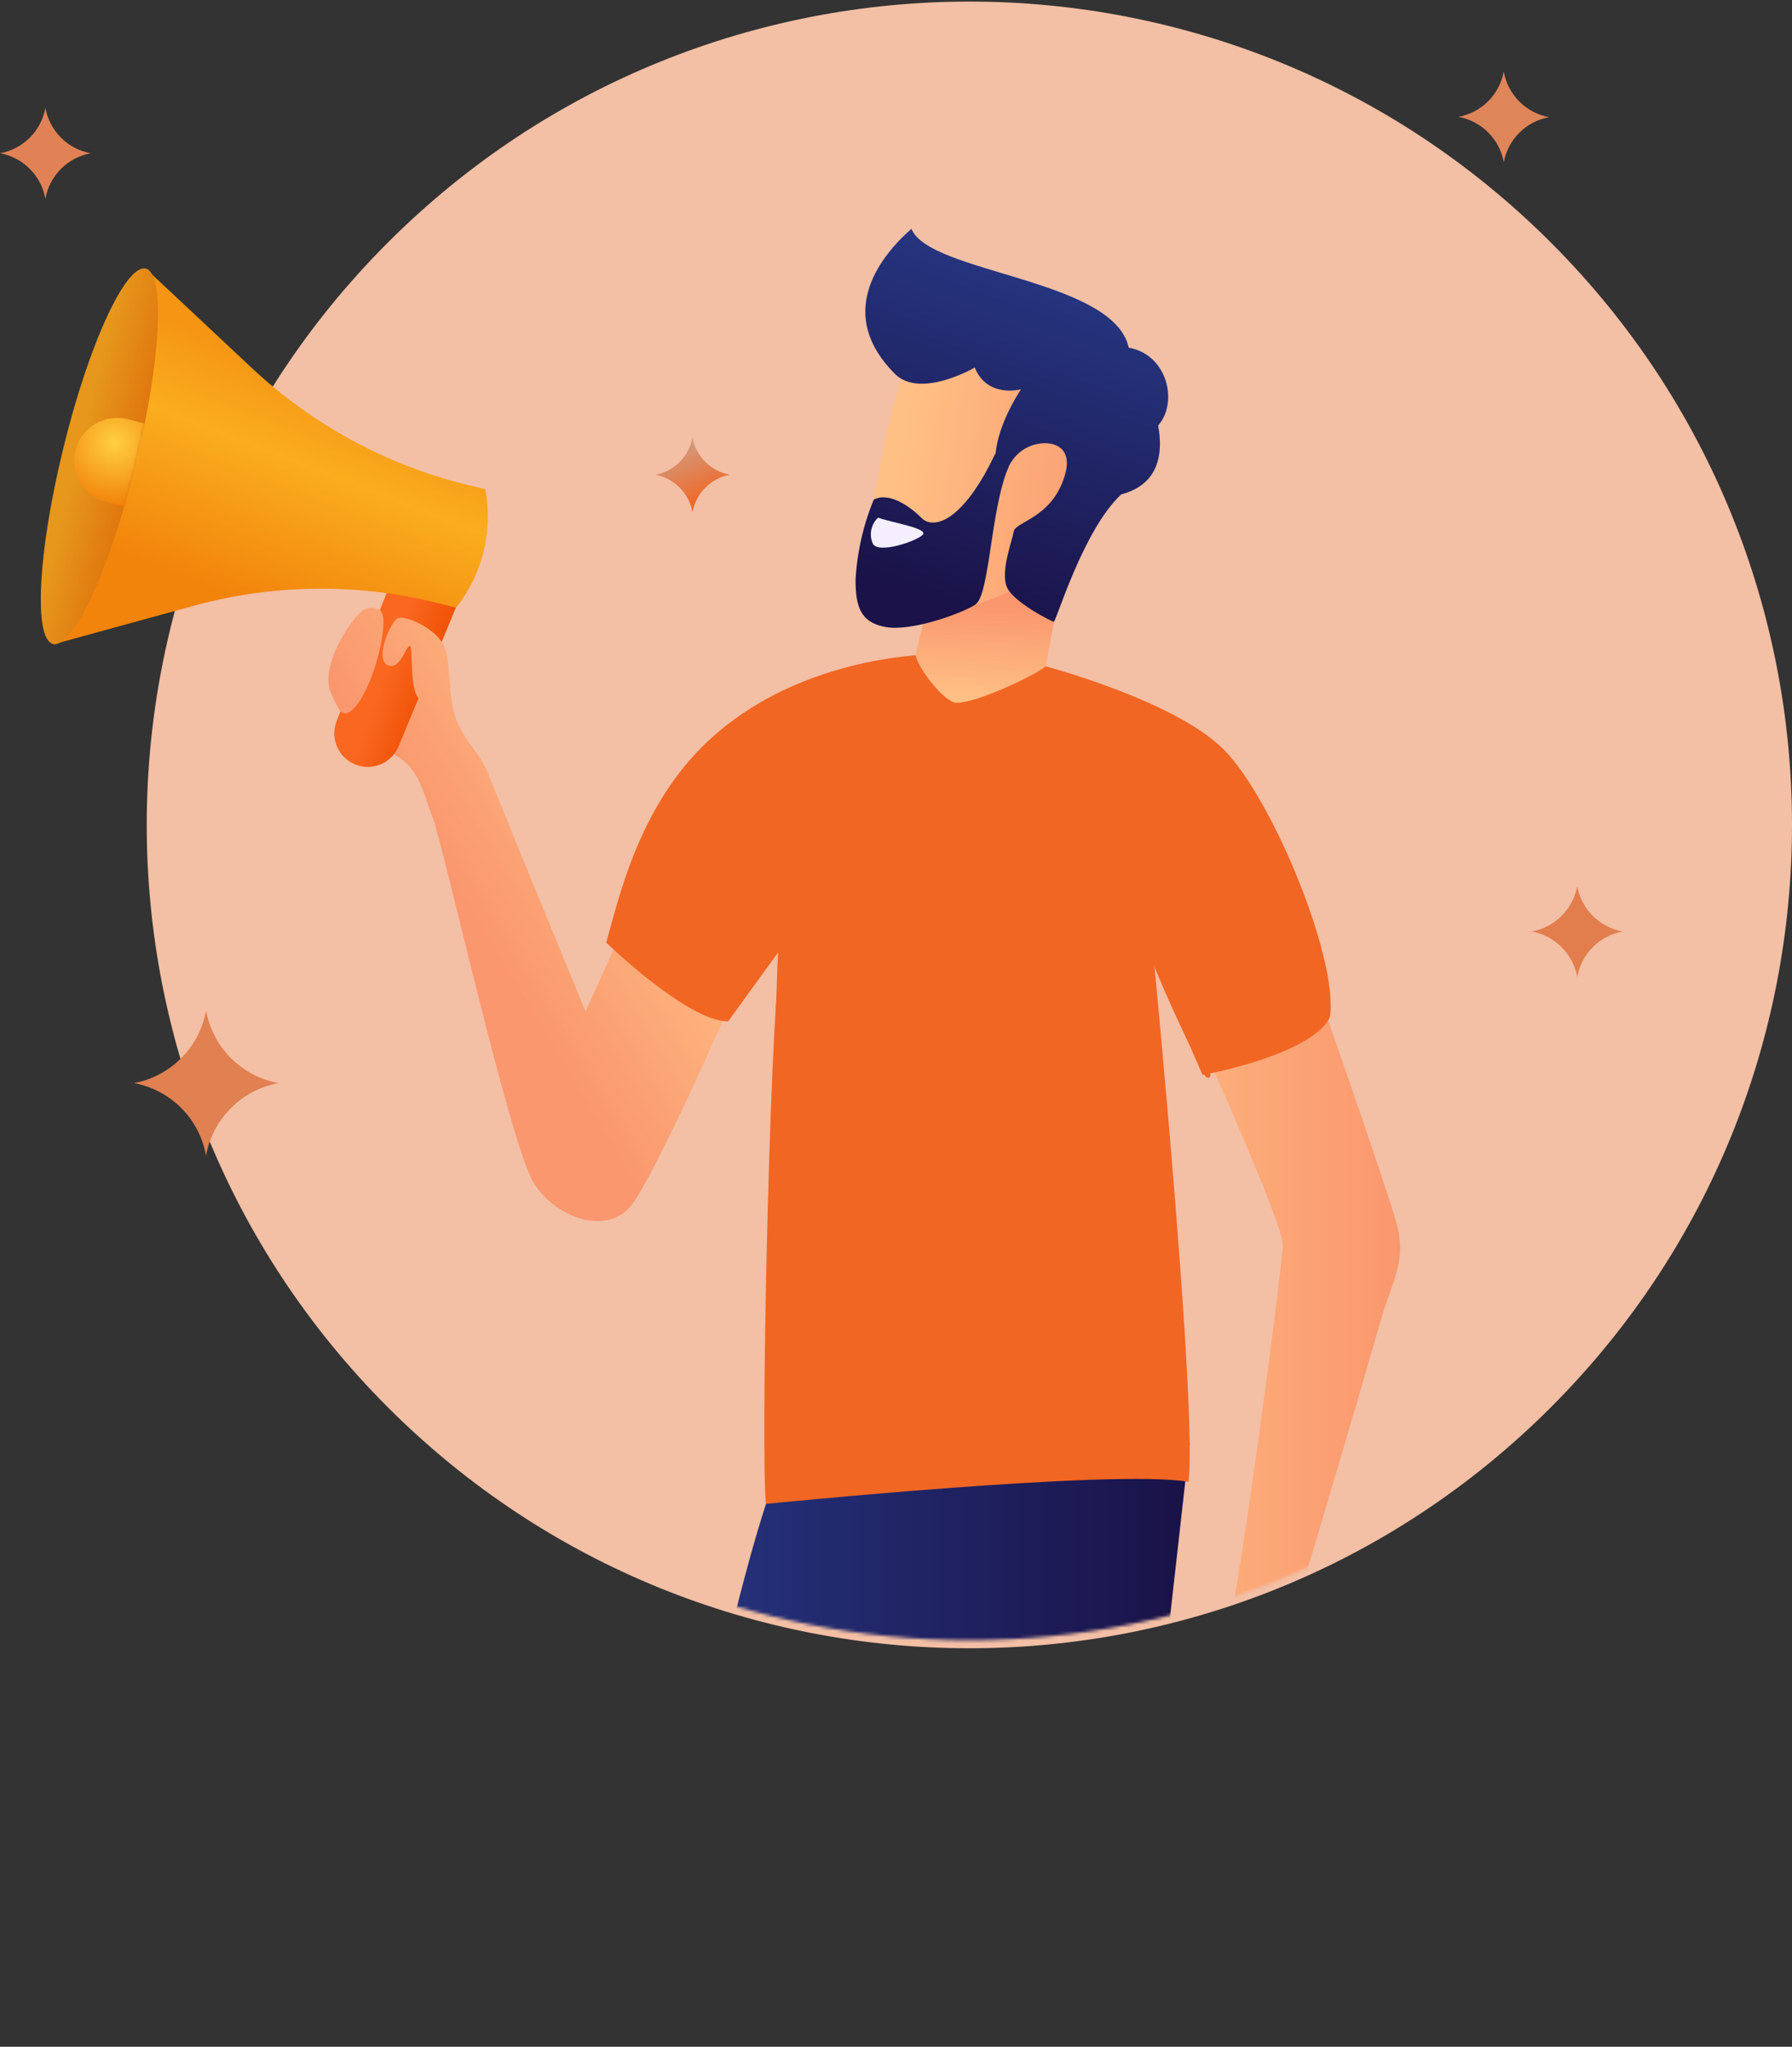 <svg width="571" height="652" viewBox="0 0 571 652" fill="none" xmlns="http://www.w3.org/2000/svg">
<rect x="0" y="0" width="571" height="652" fill="#333333" stroke="none"/>
<g clip-path="url(#clip0_761_9147)">
<path d="M494.229 448.247C596.595 345.819 596.594 179.75 494.229 77.322C391.863 -25.106 225.895 -25.106 123.529 77.322C21.164 179.75 21.163 345.819 123.529 448.247C225.895 550.675 391.863 550.675 494.229 448.247Z" fill="#F3BFA5"/>
<mask id="mask0_761_9147" style="mask-type:luminance" maskUnits="userSpaceOnUse" x="0" y="0" width="572" height="523">
<path d="M571.001 262.784C570.318 331.899 542.399 397.952 493.313 446.585C444.227 495.217 377.941 522.498 308.864 522.498C239.787 522.498 173.501 495.217 124.415 446.585C75.329 397.952 47.41 331.899 46.727 262.784C6.053 222.085 -29.133 178.101 36.469 84.258C54.883 57.904 121.664 76.56 146.745 56.724C185.405 26.263 231.852 7.304 280.774 2.016C329.696 -3.272 379.117 5.324 423.386 26.822C467.655 48.319 504.983 81.849 531.101 123.578C557.22 165.306 571.073 213.547 571.078 262.784H571.001Z" fill="white"/>
</mask>
<g mask="url(#mask0_761_9147)">
<path d="M343.166 168.453C338.037 182.002 332.446 217.209 332.446 217.209C303.877 235.403 294.157 219.493 290.336 214.489L299.184 177.947L343.166 168.453Z" fill="url(#paint0_linear_761_9147)"/>
<path d="M306.57 98.705C291.183 106.84 286.054 117.977 280.309 148.616C276.59 168.683 271.743 195.705 280.309 197.167C294.927 199.734 329.369 189.469 343.782 173.225C358.195 156.982 363.863 130.243 359.169 117.233C354.476 104.222 329.856 86.49 306.57 98.705Z" fill="url(#paint1_linear_761_9147)"/>
<path d="M321.316 148.873C322.298 146.622 323.905 144.7 325.946 143.335C327.987 141.97 330.377 141.221 332.831 141.175C337.601 141.175 341.551 143.946 339.294 151.439C335.165 165.245 323.548 165.989 322.984 169.402C322.419 172.815 318.136 183.49 321.445 188.135C324.753 192.78 335.088 197.963 335.781 198.066C336.473 198.169 345.141 168.709 357.272 157.495C366.914 154.929 371.223 147.744 369.043 135.529C375.583 128.036 371.864 112.845 359.657 110.766C354.938 88.723 296.056 87.107 290.414 72.89C279.36 82.616 266.563 100.502 285.131 119.081C293.26 127.215 310.597 117.079 310.597 117.079C314.572 126.959 325.317 124.008 325.317 124.008C315.469 139.404 316.316 150.054 318.675 151.183C319.701 151.747 320.675 150.387 321.316 148.873Z" fill="url(#paint2_linear_761_9147)"/>
<path d="M278.411 159.163C283.207 156.597 289.9 161.242 293.645 165.014C297.389 168.786 306.775 166.4 317.136 144.485L321.316 148.873C315.597 162.294 315.366 189.7 310.75 192.626C306.134 195.551 290.465 201.171 282.309 199.76C274.154 198.348 272.615 193.19 272.615 184.722C273.095 175.937 275.055 167.296 278.411 159.163Z" fill="url(#paint3_linear_761_9147)"/>
<path d="M279.769 164.912C284.334 166.503 295.49 168.273 294.105 170.224C292.72 172.174 279.82 176.69 278.102 173.149C277.496 171.772 277.331 170.241 277.629 168.766C277.928 167.291 278.675 165.945 279.769 164.912Z" fill="#F4EEFF"/>
<path d="M197.242 298.709L186.573 322.215C186.573 322.215 158.055 252.93 155.234 245.719C152.413 238.508 145.514 234.736 143.95 223.445C142.386 212.154 143.796 206.97 138.949 202.12C134.102 197.27 125.613 198.502 123.434 196.321C121.254 194.14 118.715 192.549 115.586 194.448C112.457 196.347 101.814 211.897 105.328 220.417C106.96 224.718 109.457 228.638 112.664 231.935C115.871 235.232 119.72 237.836 123.972 239.586C133.538 243.82 134.461 251.518 137.923 260.602C141.385 269.686 162.723 365.813 170.263 377.207C177.802 388.601 193.703 393.245 201.037 384.161C208.372 375.077 232.171 321.112 232.171 321.112L197.242 298.709Z" fill="url(#paint4_linear_761_9147)"/>
<path d="M249.251 465.097C263.971 465.097 379.069 459.58 379.069 459.58L357.988 647.01L298.465 651.398L292.182 591.838L267.741 651.398L206.936 642.622C206.936 642.622 232.658 502.639 249.251 465.097Z" fill="url(#paint5_linear_761_9147)"/>
<path d="M385.378 337.894C385.378 337.894 408.766 390.166 408.766 396.427C408.766 402.689 393.379 519.165 390.379 522.167C384.121 522.167 357.783 533.022 356.219 537.308C355.814 538.668 355.755 540.107 356.046 541.496C356.337 542.885 356.969 544.179 357.886 545.263C351.115 549.651 333.343 562.917 336.471 566.074C337.687 567.416 339.161 568.499 340.806 569.256L341.293 569.41C341.293 569.41 336.805 577.878 344.935 576.723C345.781 581.522 349.551 581.009 352.628 579.649C354.915 578.512 357.081 577.145 359.091 575.568C359.091 580.059 362.015 582.471 368.093 577.467C374.171 572.463 384.89 564.38 390.02 560.197C395.149 556.015 404.535 535.332 407.766 527.71C410.998 520.089 435.976 434.611 439.849 421.011C443.721 407.41 448.517 401.791 444.747 388.806C440.977 375.821 421.666 320.624 421.666 320.624L385.378 337.894Z" fill="url(#paint6_linear_761_9147)"/>
<path d="M291.72 208.716C272.691 210.384 244.353 217.286 223.657 237.969C202.961 258.652 196.908 287.316 193.164 300.275C193.164 300.275 219.066 325.372 232.017 325.372L248.738 302.276C244.968 331.556 242.378 464.455 244.071 479.082C244.071 479.082 355.296 467.868 378.685 472.051C381.608 449.88 367.811 307.306 367.811 307.306L383.198 342.436C383.198 342.436 417.897 336.149 423.744 324.037C426.668 306.074 405.561 254.418 389.892 238.739C374.222 223.06 333.138 212.257 333.138 212.257C330.83 214.566 311.749 223.881 304.748 223.881C301.389 223.958 293.028 213.899 291.72 208.716Z" fill="url(#paint7_linear_761_9147)"/>
<path d="M247.43 345.284C247.208 345.271 246.999 345.173 246.846 345.011C246.694 344.849 246.609 344.634 246.609 344.412L247.43 316.544C247.558 312.104 247.661 307.716 247.943 303.405C248.564 292.719 250.013 282.098 252.277 271.636C252.298 271.527 252.341 271.424 252.404 271.332C252.466 271.24 252.546 271.161 252.64 271.101C252.733 271.041 252.838 271.001 252.948 270.983C253.057 270.964 253.169 270.969 253.277 270.995C253.383 271.016 253.483 271.058 253.572 271.119C253.661 271.18 253.737 271.259 253.794 271.35C253.852 271.441 253.89 271.543 253.907 271.65C253.924 271.756 253.919 271.865 253.893 271.97C251.677 282.361 250.237 292.903 249.584 303.508C249.328 307.793 249.2 312.156 249.097 316.338L248.276 344.412C248.284 344.526 248.267 344.64 248.227 344.748C248.188 344.855 248.126 344.953 248.046 345.035C247.967 345.118 247.871 345.182 247.764 345.225C247.658 345.268 247.544 345.288 247.43 345.284Z" fill="#F16623"/>
<path d="M384.788 343.257C384.636 343.26 384.486 343.221 384.354 343.144C384.223 343.067 384.116 342.955 384.045 342.821C374.401 324.218 366.079 304.959 359.143 285.186C359.106 285.083 359.091 284.974 359.097 284.865C359.103 284.756 359.131 284.65 359.179 284.552C359.226 284.454 359.293 284.367 359.375 284.295C359.457 284.223 359.552 284.168 359.656 284.133C359.756 284.093 359.864 284.073 359.973 284.076C360.081 284.079 360.188 284.104 360.287 284.15C360.385 284.195 360.473 284.261 360.546 284.342C360.618 284.423 360.673 284.518 360.707 284.621C367.637 304.372 375.959 323.606 385.609 342.179C385.707 342.373 385.725 342.598 385.658 342.805C385.59 343.012 385.444 343.184 385.25 343.283C385.097 343.325 384.935 343.316 384.788 343.257Z" fill="#F16623"/>
<path d="M123.204 188.853L107.252 229.757C106.701 231.17 106.457 232.685 106.536 234.2C106.616 235.715 107.017 237.196 107.714 238.544C108.41 239.891 109.386 241.075 110.575 242.016C111.765 242.956 113.141 243.633 114.613 243.999C117.091 244.61 119.707 244.312 121.984 243.158C124.261 242.005 126.05 240.073 127.025 237.712L145.31 193.421C145.31 193.421 129.026 182.002 123.204 188.853Z" fill="url(#paint8_linear_761_9147)"/>
<path d="M46.446 85.567L80.195 117.182C99.366 135.18 122.825 147.964 148.336 154.313L154.645 155.853C155.884 162.437 155.695 169.211 154.089 175.715C152.482 182.219 149.497 188.301 145.335 193.549L139.052 192.01C113.54 185.7 86.836 186.053 61.5 193.036L16.928 205.277L46.446 85.567Z" fill="url(#paint9_linear_761_9147)"/>
<path d="M20.236 142.535C12.081 175.561 10.593 203.609 16.928 205.148C23.262 206.688 35.008 181.206 43.138 148.206C51.267 115.206 52.755 87.132 46.446 85.567C40.137 84.002 28.314 109.509 20.236 142.535Z" fill="url(#paint10_linear_761_9147)"/>
<mask id="mask1_761_9147" style="mask-type:luminance" maskUnits="userSpaceOnUse" x="13" y="85" width="38" height="121">
<path d="M20.236 142.535C12.081 175.561 10.593 203.609 16.928 205.148C23.262 206.688 35.008 181.206 43.138 148.206C51.267 115.206 52.755 87.132 46.446 85.567C40.137 84.002 28.314 109.509 20.236 142.535Z" fill="white"/>
</mask>
<g mask="url(#mask1_761_9147)">
<path d="M34.007 159.959L40.342 161.525C42.076 161.954 43.878 162.037 45.645 161.769C47.411 161.501 49.108 160.887 50.637 159.962C52.166 159.038 53.498 157.82 54.557 156.38C55.615 154.939 56.38 153.304 56.806 151.568C57.235 149.833 57.318 148.029 57.05 146.262C56.782 144.494 56.169 142.797 55.245 141.266C54.321 139.736 53.104 138.404 51.664 137.344C50.225 136.285 48.591 135.52 46.856 135.094L40.547 133.528C38.811 133.099 37.007 133.015 35.239 133.283C33.47 133.551 31.772 134.164 30.241 135.089C28.709 136.014 27.375 137.231 26.314 138.671C25.253 140.112 24.486 141.748 24.057 143.485C23.197 146.99 23.762 150.693 25.627 153.781C27.493 156.87 30.506 159.092 34.007 159.959Z" fill="url(#paint11_radial_761_9147)"/>
</g>
<path d="M141.154 205.148C138.154 199.811 129.28 196.064 126.87 196.885C124.459 197.706 119.355 209.972 123.433 211.846C127.511 213.719 129.28 205.79 130.537 205.79C131.793 205.79 130.229 219.313 133.486 222.572C133.461 222.033 141.154 205.148 141.154 205.148Z" fill="url(#paint12_linear_761_9147)"/>
<path d="M120.92 194.319C123.818 195.987 121.074 208.074 118.894 214.258C116.714 220.442 111.944 229.911 108.354 226.524L120.92 194.319Z" fill="url(#paint13_linear_761_9147)"/>
</g>
<path d="M502.577 282.286C503.232 285.877 504.965 289.183 507.544 291.764C510.123 294.345 513.427 296.078 517.016 296.733C513.424 297.39 510.117 299.127 507.538 301.713C504.958 304.299 503.227 307.611 502.577 311.206C501.909 307.615 500.169 304.31 497.587 301.726C495.006 299.143 491.703 297.402 488.113 296.733C491.699 296.066 495 294.329 497.581 291.751C500.163 289.172 501.904 285.873 502.577 282.286Z" fill="#E27E4D"/>
<path d="M479.163 22.851C479.813 26.446 481.544 29.758 484.123 32.344C486.703 34.93 490.01 36.667 493.602 37.324C490.027 37.972 486.733 39.69 484.156 42.252C481.578 44.813 479.837 48.096 479.163 51.668C478.507 48.074 476.771 44.765 474.187 42.184C471.602 39.603 468.292 37.871 464.699 37.221C468.296 36.569 471.608 34.834 474.193 32.248C476.778 29.661 478.512 26.347 479.163 22.748V22.851Z" fill="#DE855A"/>
<path d="M14.464 34.373C15.119 37.964 16.851 41.27 19.431 43.851C22.01 46.432 25.314 48.165 28.903 48.82C25.311 49.477 22.004 51.214 19.424 53.8C16.845 56.386 15.114 59.698 14.464 63.293C13.812 59.694 12.078 56.38 9.494 53.794C6.909 51.207 3.597 49.472 0 48.82C3.593 48.17 6.903 46.438 9.487 43.857C12.072 41.276 13.808 37.967 14.464 34.373Z" fill="#E08255"/>
<path d="M65.652 321.933C66.705 327.67 69.477 332.951 73.599 337.076C77.721 341.201 82.999 343.974 88.733 345.028C82.996 346.075 77.715 348.846 73.591 352.972C69.468 357.098 66.699 362.383 65.652 368.123C64.624 362.396 61.877 357.118 57.776 352.992C53.676 348.867 48.417 346.088 42.699 345.028C48.413 343.957 53.666 341.176 57.765 337.052C61.863 332.927 64.614 327.655 65.652 321.933Z" fill="#E18051"/>
<path d="M220.655 139.379C221.203 142.325 222.631 145.036 224.751 147.153C226.871 149.27 229.583 150.693 232.529 151.234C229.584 151.788 226.875 153.218 224.756 155.338C222.638 157.458 221.208 160.169 220.655 163.116C220.112 160.165 218.686 157.448 216.566 155.326C214.445 153.205 211.73 151.778 208.781 151.234C211.73 150.7 214.446 149.279 216.567 147.161C218.688 145.043 220.114 142.328 220.655 139.379Z" fill="url(#paint14_linear_761_9147)"/>
</g>
<defs>
<linearGradient id="paint0_linear_761_9147" x1="314.985" y1="222.67" x2="316.602" y2="193.139" gradientUnits="userSpaceOnUse">
<stop stop-color="#FFC085"/>
<stop offset="1" stop-color="#FA976E"/>
</linearGradient>
<linearGradient id="paint1_linear_761_9147" x1="284.991" y1="149.701" x2="360.932" y2="162.733" gradientUnits="userSpaceOnUse">
<stop stop-color="#FFC085"/>
<stop offset="1" stop-color="#FA976E"/>
</linearGradient>
<linearGradient id="paint2_linear_761_9147" x1="334.857" y1="86.285" x2="296.579" y2="191.944" gradientUnits="userSpaceOnUse">
<stop stop-color="#263681"/>
<stop offset="1" stop-color="#1A1248"/>
</linearGradient>
<linearGradient id="paint3_linear_761_9147" x1="328.189" y1="83.873" x2="289.91" y2="189.531" gradientUnits="userSpaceOnUse">
<stop stop-color="#263681"/>
<stop offset="1" stop-color="#1A1248"/>
</linearGradient>
<linearGradient id="paint4_linear_761_9147" x1="216.861" y1="254.7" x2="151.854" y2="293.542" gradientUnits="userSpaceOnUse">
<stop stop-color="#FFC085"/>
<stop offset="1" stop-color="#FA976E"/>
</linearGradient>
<linearGradient id="paint5_linear_761_9147" x1="206.936" y1="555.527" x2="379.069" y2="555.527" gradientUnits="userSpaceOnUse">
<stop stop-color="#263681"/>
<stop offset="1" stop-color="#1A1248"/>
</linearGradient>
<linearGradient id="paint6_linear_761_9147" x1="336.112" y1="450.752" x2="446.055" y2="450.752" gradientUnits="userSpaceOnUse">
<stop stop-color="#FFC085"/>
<stop offset="1" stop-color="#FA976E"/>
</linearGradient>
<linearGradient id="paint7_linear_761_9147" x1="306.518" y1="199.991" x2="311.525" y2="460.863" gradientUnits="userSpaceOnUse">
<stop stop-color="#F16623"/>
<stop offset="1" stop-color="#F16623"/>
</linearGradient>
<linearGradient id="paint8_linear_761_9147" x1="141.861" y1="214.323" x2="124.695" y2="208.258" gradientUnits="userSpaceOnUse">
<stop stop-color="#ED4D00"/>
<stop offset="1" stop-color="#FA6720"/>
</linearGradient>
<linearGradient id="paint9_linear_761_9147" x1="109.212" y1="122.584" x2="81.778" y2="193.792" gradientUnits="userSpaceOnUse">
<stop stop-color="#F59513"/>
<stop offset="0.37" stop-color="#FAAD1E"/>
<stop offset="1" stop-color="#F2830B"/>
</linearGradient>
<linearGradient id="paint10_linear_761_9147" x1="26.621" y1="137.163" x2="50.155" y2="142.983" gradientUnits="userSpaceOnUse">
<stop stop-color="#E6971C"/>
<stop offset="1" stop-color="#DE6D0A"/>
</linearGradient>
<radialGradient id="paint11_radial_761_9147" cx="0" cy="0" r="1" gradientUnits="userSpaceOnUse" gradientTransform="translate(36.406 141.039) rotate(-166.095) scale(19.861 19.872)">
<stop stop-color="#FFD042"/>
<stop offset="1" stop-color="#F2830B"/>
</radialGradient>
<linearGradient id="paint12_linear_761_9147" x1="174.237" y1="183.387" x2="109.23" y2="222.229" gradientUnits="userSpaceOnUse">
<stop stop-color="#FFC085"/>
<stop offset="1" stop-color="#FA976E"/>
</linearGradient>
<linearGradient id="paint13_linear_761_9147" x1="171.237" y1="177.588" x2="105.896" y2="216.635" gradientUnits="userSpaceOnUse">
<stop stop-color="#FFC085"/>
<stop offset="1" stop-color="#FA976E"/>
</linearGradient>
<linearGradient id="paint14_linear_761_9147" x1="216.654" y1="142.458" x2="224.561" y2="160.033" gradientUnits="userSpaceOnUse">
<stop stop-color="#D3997D"/>
<stop offset="1" stop-color="#F16623"/>
</linearGradient>
<clipPath id="clip0_761_9147">
<rect width="571" height="651" fill="white" transform="translate(0 0.5)"/>
</clipPath>
</defs>
</svg>
